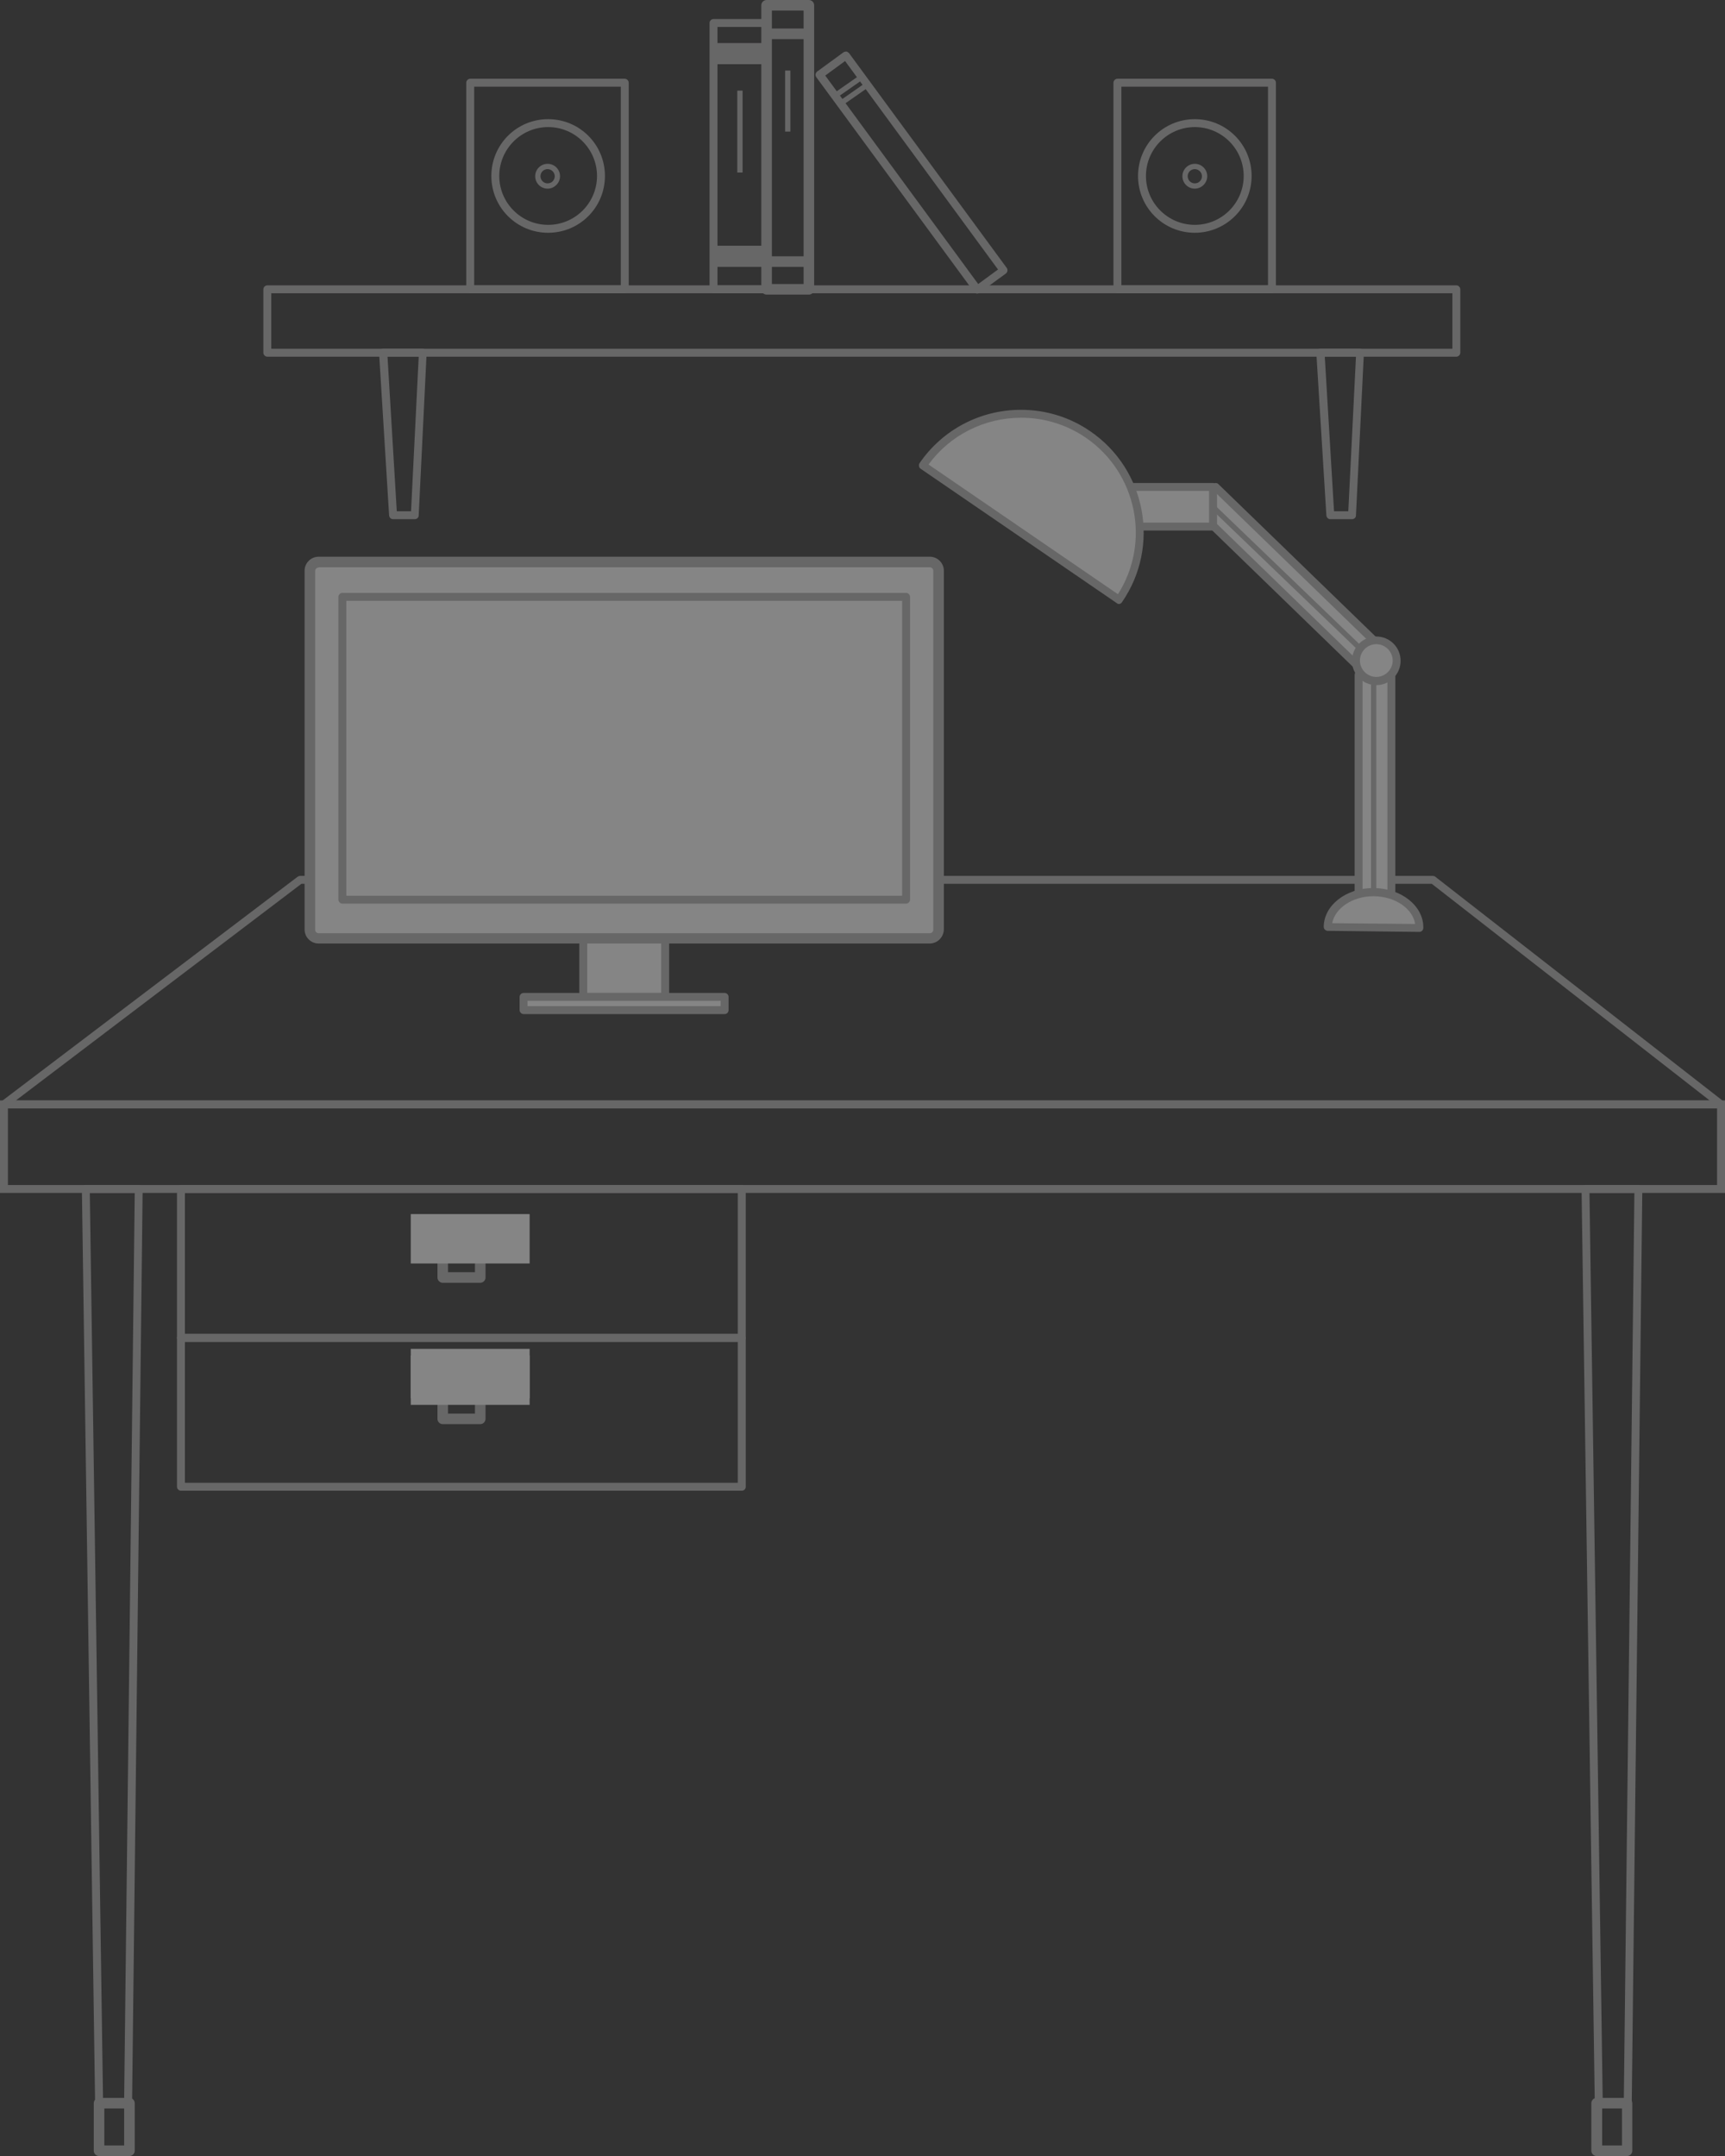 <?xml version="1.0" encoding="utf-8"?>
<!-- Generator: Adobe Illustrator 17.1.0, SVG Export Plug-In . SVG Version: 6.00 Build 0)  -->
<!DOCTYPE svg PUBLIC "-//W3C//DTD SVG 1.1//EN" "http://www.w3.org/Graphics/SVG/1.1/DTD/svg11.dtd">
<svg version="1.1" id="Layer_1" xmlns="http://www.w3.org/2000/svg" xmlns:xlink="http://www.w3.org/1999/xlink" x="0px" y="0px"
	 viewBox="0 0 653 816" enable-background="new 0 0 653 816" xml:space="preserve">
<rect x="0" y="0" width="653" height="816" fill="#333333" stroke="none"/>
<g opacity="0.4">
	<g>
		<path fill="#B5B4B5" d="M653,451.5H0v-35h653V451.5z M3,448.5h647v-29H3V448.5z"/>
	</g>
	<g>
		<path fill="#B5B4B5" d="M651.5,419.5H1.5c-0.6,0-1.2-0.4-1.4-1c-0.2-0.6,0-1.3,0.5-1.7l112.1-85c0.3-0.2,0.6-0.3,0.9-0.3h428.8
			c0.3,0,0.7,0.1,0.9,0.3l109.1,85c0.5,0.4,0.7,1.1,0.5,1.7C652.7,419.1,652.1,419.5,651.5,419.5z M6,416.5h641.2l-105.2-82H114.1
			L6,416.5z"/>
	</g>
	<g>
		<path fill="#B5B4B5" d="M280.8,507.8H68.5c-0.8,0-1.5-0.7-1.5-1.5V450c0-0.8,0.7-1.5,1.5-1.5h212.3c0.8,0,1.5,0.7,1.5,1.5v56.3
			C282.3,507.2,281.7,507.8,280.8,507.8z M70,504.8h209.3v-53.3H70V504.8z"/>
	</g>
	<g>
		<path fill="#B5B4B5" d="M280.8,564.2H68.5c-0.8,0-1.5-0.7-1.5-1.5v-56.3c0-0.8,0.7-1.5,1.5-1.5h212.3c0.8,0,1.5,0.7,1.5,1.5v56.3
			C282.3,563.5,281.7,564.2,280.8,564.2z M70,561.2h209.3v-53.3H70V561.2z"/>
	</g>
	<g>
		<path fill="#B5B4B5" d="M48.5,797.5h-11c-0.8,0-1.5-0.7-1.5-1.5l-5-346c0-0.4,0.1-0.8,0.4-1.1c0.3-0.3,0.7-0.4,1.1-0.4h20
			c0.4,0,0.8,0.2,1.1,0.4c0.3,0.3,0.4,0.7,0.4,1.1l-4,346C50,796.8,49.3,797.5,48.5,797.5z M39,794.5h8l4-343H34L39,794.5z"/>
	</g>
	<g>
		<path fill="#B5B4B5" d="M616.2,797.5h-11c-0.8,0-1.5-0.7-1.5-1.5l-5-346c0-0.4,0.1-0.8,0.4-1.1c0.3-0.3,0.7-0.4,1.1-0.4h20
			c0.4,0,0.8,0.2,1.1,0.4c0.3,0.3,0.4,0.7,0.4,1.1l-4,346C617.7,796.8,617,797.5,616.2,797.5z M606.7,794.5h8l4-343h-17L606.7,794.5
			z"/>
	</g>
	<g>
		<path fill="#B5B4B5" d="M49,816H37.5c-1.1,0-2-0.9-2-2v-18c0-1.1,0.9-2,2-2H49c1.1,0,2,0.9,2,2v18C51,815.1,50.1,816,49,816z
			 M39.5,812H47v-14h-7.5V812z"/>
	</g>
	<g>
		<path fill="#B5B4B5" d="M615.9,816h-11.5c-1.1,0-2-0.9-2-2v-18c0-1.1,0.9-2,2-2h11.5c1.1,0,2,0.9,2,2v18
			C617.9,815.1,617,816,615.9,816z M606.5,812h7.5v-14h-7.5V812z"/>
	</g>
	<g>
		<path fill="#B5B4B5" d="M181.8,485.5h-14.2c-1.1,0-2-0.9-2-2v-9c0-1.1,0.9-2,2-2h14.2c1.1,0,2,0.9,2,2v9
			C183.8,484.6,182.9,485.5,181.8,485.5z M169.6,481.5h10.2v-5h-10.2V481.5z"/>
	</g>
	<g>
		<rect x="155.5" y="459.5" fill="#FFFFFF" width="45" height="18.7"/>
	</g>
	<g>
		<path fill="#B5B4B5" d="M181.8,539h-14.2c-1.1,0-2-0.9-2-2v-9c0-1.1,0.9-2,2-2h14.2c1.1,0,2,0.9,2,2v9
			C183.8,538.1,182.9,539,181.8,539z M169.6,535h10.2v-5h-10.2V535z"/>
	</g>
	<g>
		<rect x="155.5" y="513" fill="#FFFFFF" width="45" height="18.7"/>
	</g>
	<g>
		<rect x="155.5" y="510.5" fill="#FFFFFF" width="45" height="18.7"/>
	</g>
	<g>
		<path fill="#B5B4B5" d="M551.3,135H101.2c-0.8,0-1.5-0.7-1.5-1.5v-24c0-0.8,0.7-1.5,1.5-1.5h450.1c0.8,0,1.5,0.7,1.5,1.5v24
			C552.8,134.3,552.1,135,551.3,135z M102.7,132h447.1v-21H102.7V132z"/>
	</g>
	<g>
		<path fill="#B5B4B5" d="M157,196.5h-8.2c-0.8,0-1.4-0.6-1.5-1.4l-3.8-61.5c0-0.4,0.1-0.8,0.4-1.1c0.3-0.3,0.7-0.5,1.1-0.5h15
			c0.4,0,0.8,0.2,1.1,0.5c0.3,0.3,0.4,0.7,0.4,1.1l-3,61.5C158.5,195.9,157.8,196.5,157,196.5z M150.2,193.5h5.4l2.9-58.5h-11.8
			L150.2,193.5z"/>
	</g>
	<g>
		<path fill="#B5B4B5" d="M511.8,196.5h-8.2c-0.8,0-1.4-0.6-1.5-1.4l-3.8-61.5c0-0.4,0.1-0.8,0.4-1.1c0.3-0.3,0.7-0.5,1.1-0.5h15
			c0.4,0,0.8,0.2,1.1,0.5c0.3,0.3,0.4,0.7,0.4,1.1l-3,61.5C513.3,195.9,512.6,196.5,511.8,196.5z M505,193.5h5.4l2.9-58.5h-11.8
			L505,193.5z"/>
	</g>
	<g>
		<path fill="#B5B4B5" d="M236.5,111H178c-0.8,0-1.5-0.7-1.5-1.5V31.3c0-0.8,0.7-1.5,1.5-1.5h58.5c0.8,0,1.5,0.7,1.5,1.5v78.2
			C238,110.3,237.3,111,236.5,111z M179.5,108H235V32.8h-55.5V108z"/>
	</g>
	<g>
		<path fill="#B5B4B5" d="M481.5,111H423c-0.8,0-1.5-0.7-1.5-1.5V31.3c0-0.8,0.7-1.5,1.5-1.5h58.5c0.8,0,1.5,0.7,1.5,1.5v78.2
			C483,110.3,482.3,111,481.5,111z M424.5,108H480V32.8h-55.5V108z"/>
	</g>
	<g>
		<path fill="#B5B4B5" d="M207.5,88.1c-11.9,0-21.5-9.6-21.5-21.5s9.6-21.5,21.5-21.5S229,54.7,229,66.6S219.4,88.1,207.5,88.1z
			 M207.5,48.1c-10.2,0-18.5,8.3-18.5,18.5s8.3,18.5,18.5,18.5S226,76.8,226,66.6S217.7,48.1,207.5,48.1z"/>
	</g>
	<g>
		<path fill="#B5B4B5" d="M452.3,88.1c-11.9,0-21.5-9.6-21.5-21.5s9.6-21.5,21.5-21.5s21.5,9.6,21.5,21.5S464.1,88.1,452.3,88.1z
			 M452.3,48.1c-10.2,0-18.5,8.3-18.5,18.5s8.3,18.5,18.5,18.5s18.5-8.3,18.5-18.5S462.5,48.1,452.3,48.1z"/>
	</g>
	<g>
		<path fill="#B5B4B5" d="M207.3,71.4c-2.6,0-4.7-2.1-4.7-4.7s2.1-4.7,4.7-4.7s4.7,2.1,4.7,4.7S209.8,71.4,207.3,71.4z M207.3,64
			c-1.5,0-2.7,1.2-2.7,2.7c0,1.5,1.2,2.7,2.7,2.7s2.7-1.2,2.7-2.7C210,65.2,208.7,64,207.3,64z"/>
	</g>
	<g>
		<path fill="#B5B4B5" d="M452.3,71.4c-2.6,0-4.7-2.1-4.7-4.7s2.1-4.7,4.7-4.7s4.7,2.1,4.7,4.7S454.8,71.4,452.3,71.4z M452.3,64
			c-1.5,0-2.7,1.2-2.7,2.7c0,1.5,1.2,2.7,2.7,2.7s2.7-1.2,2.7-2.7C455,65.2,453.7,64,452.3,64z"/>
	</g>
	<g>
		<path fill="#B5B4B5" d="M290.2,111h-20.1c-0.8,0-1.5-0.7-1.5-1.5V8.7c0-0.8,0.7-1.5,1.5-1.5h20.1c0.8,0,1.5,0.7,1.5,1.5v100.8
			C291.7,110.3,291,111,290.2,111z M271.6,108h17.1V10.2h-17.1V108z"/>
	</g>
	<g>
		<path fill="#B5B4B5" d="M306.2,111.5h-16c-1.1,0-2-0.9-2-2V2c0-1.1,0.9-2,2-2h16c1.1,0,2,0.9,2,2v107.5
			C308.2,110.6,307.3,111.5,306.2,111.5z M292.2,107.5h12V4h-12V107.5z"/>
	</g>
	<g>
		<path fill="#B5B4B5" d="M369.9,111.1c-0.1,0-0.2,0-0.2,0c-0.4-0.1-0.7-0.3-1-0.6L309,29.2c-0.5-0.7-0.3-1.6,0.3-2.1l10-7.3
			c0.3-0.2,0.7-0.3,1.1-0.3c0.4,0.1,0.7,0.3,1,0.6l59.7,81.3c0.5,0.7,0.3,1.6-0.3,2.1l-10,7.3C370.6,111,370.3,111.1,369.9,111.1z
			 M312.4,28.6l57.9,78.9l7.5-5.5l-57.9-78.9L312.4,28.6z"/>
	</g>
	<g>
		<rect x="290.2" y="10.8" fill="#B5B4B5" width="16" height="4"/>
	</g>
	<g>
		<rect x="290.2" y="97" fill="#B5B4B5" width="16" height="4"/>
	</g>
	<g>
		<rect x="270.1" y="16.3" fill="#B5B4B5" width="20.1" height="8"/>
	</g>
	<g>
		<rect x="270.1" y="93" fill="#B5B4B5" width="20.1" height="8"/>
	</g>
	<g>
		<rect x="279.1" y="34.3" fill="#B5B4B5" width="2" height="31"/>
	</g>
	<g>
		<rect x="297.2" y="26.7" fill="#B5B4B5" width="2" height="23.1"/>
	</g>
	<g>
		
			<rect x="320.2" y="26.5" transform="matrix(0.572 0.82 -0.82 0.572 164.341 -249.463)" fill="#B5B4B5" width="2" height="12.4"/>
	</g>
	<g>
		
			<rect x="322.2" y="29.5" transform="matrix(0.572 0.82 -0.82 0.572 167.661 -249.82)" fill="#B5B4B5" width="2" height="12.4"/>
	</g>
	<g>
		<g>
			<rect x="220.8" y="342.8" fill="#FFFFFF" width="31" height="34.5"/>
			<path fill="#B5B4B5" d="M251.8,378.8h-31c-0.8,0-1.5-0.7-1.5-1.5v-34.5c0-0.8,0.7-1.5,1.5-1.5h31c0.8,0,1.5,0.7,1.5,1.5v34.5
				C253.3,378.1,252.6,378.8,251.8,378.8z M222.3,375.8h28v-31.5h-28V375.8z"/>
		</g>
		<g>
			<path fill="#FFFFFF" d="M351.9,355.1H120.6c-1.8,0-3.3-1.5-3.3-3.3V216c0-1.8,1.5-3.3,3.3-3.3h231.4c1.8,0,3.3,1.5,3.3,3.3v135.8
				C355.2,353.6,353.8,355.1,351.9,355.1z"/>
			<path fill="#B5B4B5" d="M351.9,357.1H120.6c-2.9,0-5.3-2.4-5.3-5.3V216c0-2.9,2.4-5.3,5.3-5.3h231.4c2.9,0,5.3,2.4,5.3,5.3v135.8
				C357.2,354.7,354.9,357.1,351.9,357.1z M120.6,214.8c-0.7,0-1.3,0.6-1.3,1.3v135.8c0,0.7,0.6,1.3,1.3,1.3h231.4
				c0.7,0,1.3-0.6,1.3-1.3V216c0-0.7-0.6-1.3-1.3-1.3H120.6z"/>
		</g>
		<g>
			<rect x="129.6" y="225.9" fill="#FFFFFF" width="213.4" height="114.6"/>
			<path fill="#B5B4B5" d="M343,342H129.6c-0.8,0-1.5-0.7-1.5-1.5V225.9c0-0.8,0.7-1.5,1.5-1.5H343c0.8,0,1.5,0.7,1.5,1.5v114.6
				C344.5,341.3,343.8,342,343,342z M131.1,339h210.4V227.4H131.1V339z"/>
		</g>
		<g>
			<rect x="198.2" y="377.3" fill="#FFFFFF" width="76.1" height="5"/>
			<path fill="#B5B4B5" d="M274.3,383.8h-76.1c-0.8,0-1.5-0.7-1.5-1.5v-5c0-0.8,0.7-1.5,1.5-1.5h76.1c0.8,0,1.5,0.7,1.5,1.5v5
				C275.8,383.1,275.2,383.8,274.3,383.8z M199.7,380.8h73.1v-2h-73.1V380.8z"/>
		</g>
	</g>
	<g>
		<g>
			
				<rect x="444" y="212.8" transform="matrix(0.718 0.696 -0.696 0.718 289.385 -277.53)" fill="#FFFFFF" width="86.3" height="11.1"/>
			<path fill="#B5B4B5" d="M514.3,253.9c-0.4,0-0.8-0.2-1-0.4l-62-60.1c-0.6-0.6-0.6-1.5,0-2.1l7.7-8c0.3-0.3,0.7-0.4,1.1-0.5
				c0.4,0,0.8,0.1,1.1,0.4l62,60.1c0.6,0.6,0.6,1.5,0,2.1l-7.7,8C515.1,253.7,514.7,253.9,514.3,253.9
				C514.3,253.9,514.3,253.9,514.3,253.9z M454.5,192.3l59.8,58l5.7-5.8l-59.8-58L454.5,192.3z"/>
		</g>
		<g>
			<rect x="396.4" y="184.3" fill="#FFFFFF" width="62.8" height="15"/>
			<path fill="#B5B4B5" d="M459.2,200.8h-62.8c-0.8,0-1.5-0.7-1.5-1.5v-15c0-0.8,0.7-1.5,1.5-1.5h62.8c0.8,0,1.5,0.7,1.5,1.5v15
				C460.7,200.2,460,200.8,459.2,200.8z M397.9,197.8h59.8v-12h-59.8V197.8z"/>
		</g>
		<g>
			<path fill="#FFFFFF" d="M411.9,164.5c-20.5-14-48.5-8.8-62.6,11.7l74.3,50.9C437.6,206.5,432.4,178.5,411.9,164.5z"/>
			<path fill="#B5B4B5" d="M423.6,228.6c-0.3,0-0.6-0.1-0.8-0.3l-74.3-50.9c-0.3-0.2-0.6-0.6-0.6-1c-0.1-0.4,0-0.8,0.2-1.1
				c8.7-12.7,23-20.2,38.4-20.2c9.4,0,18.5,2.8,26.2,8.1c21.2,14.5,26.6,43.5,12.1,64.6C424.5,228.3,424.1,228.6,423.6,228.6z
				 M351.5,175.8l71.7,49.1c12.5-19.7,7.2-45.9-12.1-59.2c-7.3-5-15.8-7.6-24.5-7.6C372.6,158.1,359.6,164.7,351.5,175.8z"/>
		</g>
		<g>
			<rect x="514.3" y="255.4" fill="#FFFFFF" width="12.4" height="89.1"/>
			<path fill="#B5B4B5" d="M526.7,346h-12.4c-0.8,0-1.5-0.7-1.5-1.5v-89.1c0-0.8,0.7-1.5,1.5-1.5h12.4c0.8,0,1.5,0.7,1.5,1.5v89.1
				C528.2,345.3,527.5,346,526.7,346z M515.8,343h9.4v-86.1h-9.4V343z"/>
		</g>
		<g>
			<circle fill="#FFFFFF" cx="521" cy="250" r="7.7"/>
			<path fill="#B5B4B5" d="M521,259.3c-5.1,0-9.2-4.1-9.2-9.2s4.1-9.2,9.2-9.2s9.2,4.1,9.2,9.2S526.1,259.3,521,259.3z M521,243.8
				c-3.4,0-6.2,2.8-6.2,6.2s2.8,6.2,6.2,6.2s6.2-2.8,6.2-6.2S524.4,243.8,521,243.8z"/>
		</g>
		<g>
			
				<rect x="448.4" y="217.6" transform="matrix(0.721 0.693 -0.693 0.721 287.337 -276.486)" fill="#B5B4B5" width="77.2" height="2"/>
		</g>
		<g>
			<path fill="#FFFFFF" d="M520.1,337.7c-9.6-0.1-17.4,5.8-17.5,13.1l34.6,0.4C537.4,343.9,529.7,337.8,520.1,337.7z"/>
			<path fill="#B5B4B5" d="M537.3,352.7C537.3,352.7,537.3,352.7,537.3,352.7l-34.7-0.4c-0.4,0-0.8-0.2-1.1-0.5
				c-0.3-0.3-0.4-0.7-0.4-1.1c0.1-8.1,8.5-14.6,18.7-14.6l0.3,0c10.4,0.1,18.8,6.8,18.7,15C538.8,352.1,538.1,352.7,537.3,352.7z
				 M504.3,349.4l31.4,0.3c-0.9-5.8-7.5-10.4-15.6-10.5l-0.2,0C512,339.2,505.4,343.7,504.3,349.4z"/>
		</g>
		<g>
			<rect x="519" y="257.8" fill="#B5B4B5" width="2" height="79.5"/>
		</g>
	</g>
</g>
</svg>

